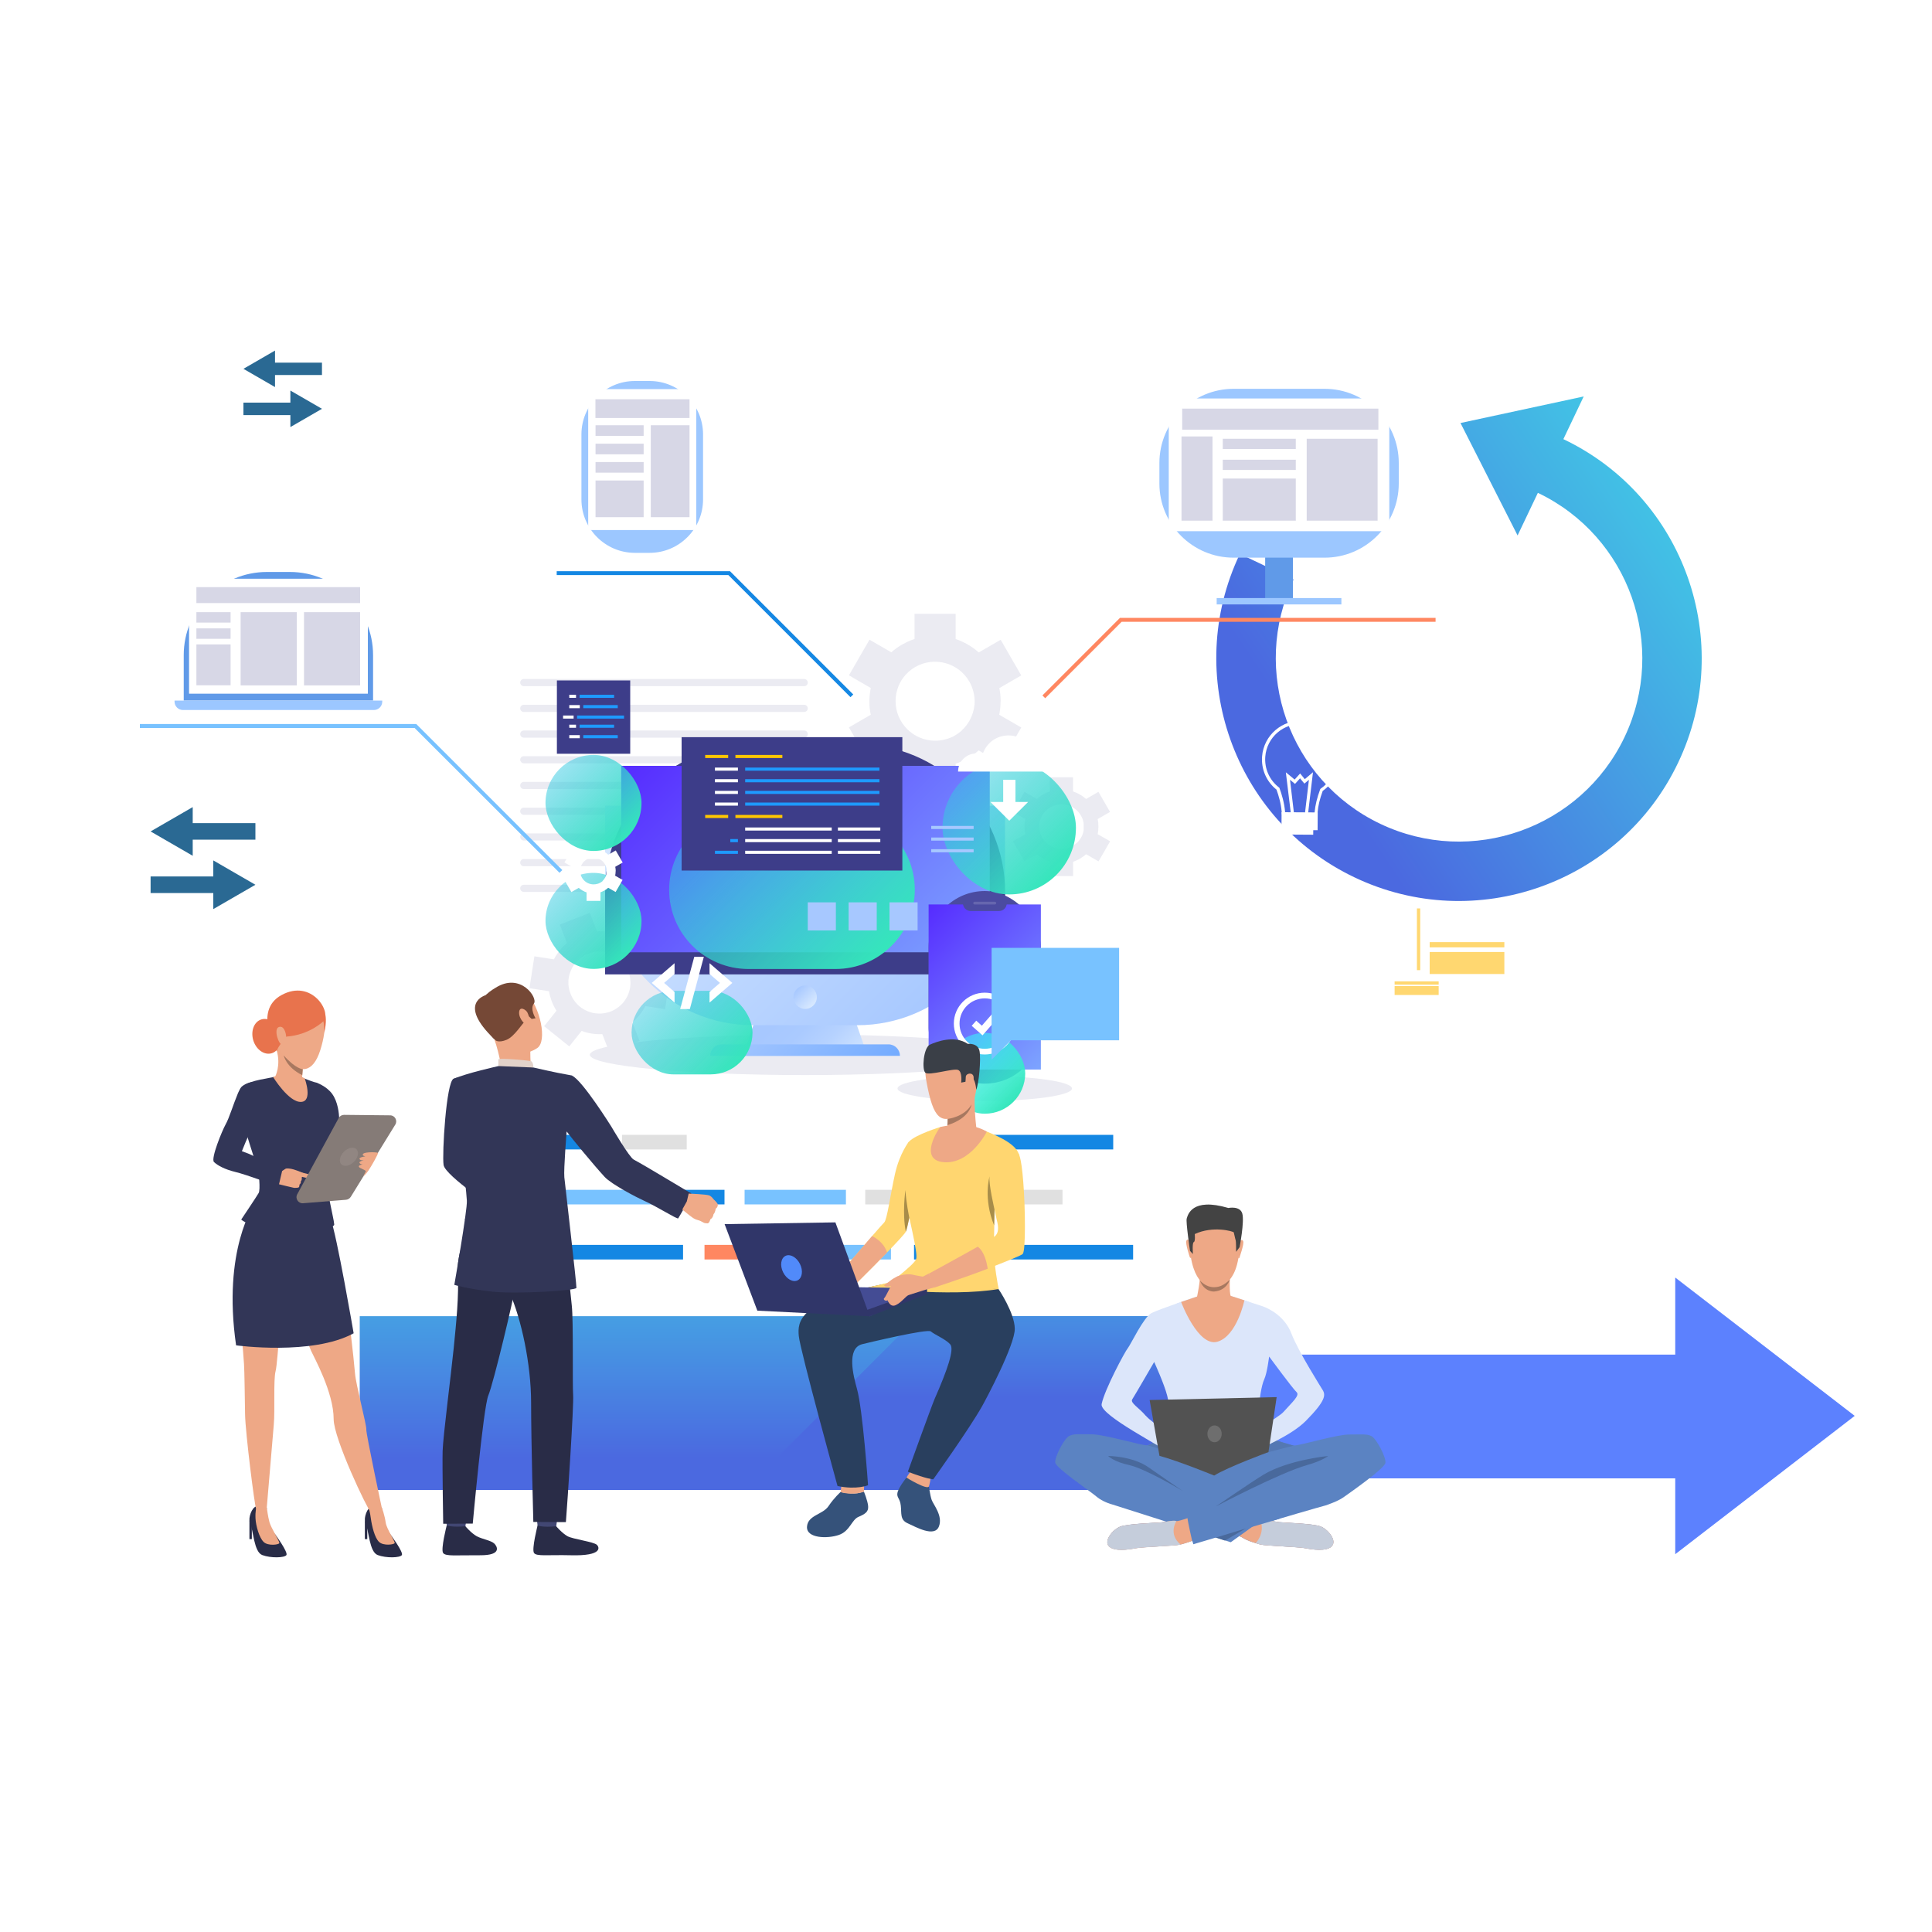 <?xml version="1.0" encoding="UTF-8"?>
<svg xmlns="http://www.w3.org/2000/svg" xmlns:xlink="http://www.w3.org/1999/xlink" viewBox="0 0 200 200">
  <defs>
    <style>
      .cls-1 {
        fill: #ead8cf;
      }

      .cls-2 {
        fill: #ffd770;
      }

      .cls-3 {
        fill: #9cc7ff;
      }

      .cls-4 {
        filter: url(#drop-shadow-7);
      }

      .cls-5 {
        fill: url(#Degradado_sin_nombre_152-2);
        filter: url(#drop-shadow-4);
      }

      .cls-6 {
        fill: #c5cddb;
      }

      .cls-7, .cls-8, .cls-9 {
        fill: #fff;
      }

      .cls-10 {
        fill: #eea886;
      }

      .cls-11 {
        fill: #78c2ff;
      }

      .cls-12 {
        fill: url(#Degradado_sin_nombre_152-5);
        filter: url(#drop-shadow-10);
      }

      .cls-13 {
        fill: #5c81fe;
      }

      .cls-14 {
        fill: #918682;
      }

      .cls-15 {
        fill: #efaa88;
      }

      .cls-16 {
        fill: #ff8761;
      }

      .cls-17 {
        fill: url(#linear-gradient-4);
      }

      .cls-17, .cls-18, .cls-19, .cls-20, .cls-21 {
        mix-blend-mode: multiply;
      }

      .cls-22 {
        fill: url(#Degradado_sin_nombre_157);
      }

      .cls-23 {
        fill: #ffd670;
      }

      .cls-24 {
        fill: url(#Degradado_sin_nombre_155);
      }

      .cls-25 {
        fill: url(#Degradado_sin_nombre_153);
        filter: url(#drop-shadow-1);
      }

      .cls-26 {
        fill: #ffc700;
      }

      .cls-27 {
        mask: url(#mask-2);
      }

      .cls-28 {
        fill: #323657;
      }

      .cls-29 {
        isolation: isolate;
      }

      .cls-30 {
        fill: #e55353;
      }

      .cls-31 {
        fill: #1e9aff;
      }

      .cls-32 {
        mask: url(#mask-3);
      }

      .cls-33 {
        fill: #e0e0e0;
      }

      .cls-34 {
        fill: #ebebf2;
      }

      .cls-18 {
        fill: url(#linear-gradient-6);
      }

      .cls-35 {
        fill: #da9b5b;
      }

      .cls-36 {
        fill: #4b4ba0;
      }

      .cls-37 {
        fill: #5478b3;
      }

      .cls-38 {
        fill: #3d3d89;
      }

      .cls-39 {
        fill: url(#Degradado_sin_nombre_152-3);
        filter: url(#drop-shadow-6);
      }

      .cls-40 {
        fill: url(#Degradado_sin_nombre_169);
      }

      .cls-41 {
        mask: url(#mask-5);
      }

      .cls-42 {
        fill: #303669;
      }

      .cls-43 {
        fill: #dce6fa;
      }

      .cls-44 {
        fill: #a88d4a;
      }

      .cls-8 {
        filter: url(#drop-shadow-5);
      }

      .cls-45 {
        fill: #444c94;
      }

      .cls-46 {
        fill: url(#Degradado_sin_nombre_154-2);
      }

      .cls-47 {
        fill: #1d3b54;
      }

      .cls-48 {
        fill: #e8734d;
      }

      .cls-49 {
        filter: url(#luminosity-noclip-4);
      }

      .cls-19 {
        fill: #a7c8ff;
      }

      .cls-50 {
        fill: #35527a;
      }

      .cls-51 {
        filter: url(#luminosity-noclip-6);
      }

      .cls-52 {
        filter: url(#drop-shadow-2);
      }

      .cls-53 {
        mask: url(#mask-4);
      }

      .cls-54 {
        fill: url(#Degradado_sin_nombre_152);
        filter: url(#drop-shadow-3);
      }

      .cls-55 {
        fill: url(#linear-gradient-5);
      }

      .cls-20 {
        fill: url(#Degradado_sin_nombre_156);
      }

      .cls-56 {
        fill: #1487e3;
      }

      .cls-57 {
        fill: #293f5e;
      }

      .cls-58 {
        fill: #754836;
      }

      .cls-59 {
        fill: #5b83c2;
      }

      .cls-21 {
        fill: url(#linear-gradient-2);
      }

      .cls-9 {
        opacity: .15;
      }

      .cls-60 {
        fill: #857b77;
      }

      .cls-61 {
        fill: #424773;
      }

      .cls-62 {
        fill: #609ae8;
      }

      .cls-63 {
        fill: url(#linear-gradient-7);
      }

      .cls-64 {
        fill: #a77860;
      }

      .cls-65 {
        filter: url(#drop-shadow-9);
      }

      .cls-66 {
        fill: #292c47;
      }

      .cls-67 {
        fill: #eea987;
      }

      .cls-68 {
        fill: #434343;
      }

      .cls-69 {
        fill: #d7d7e6;
      }

      .cls-70 {
        fill: url(#linear-gradient-9);
      }

      .cls-71 {
        fill: #3a3f47;
      }

      .cls-72 {
        filter: url(#luminosity-noclip-2);
      }

      .cls-73 {
        fill: #2a6993;
      }

      .cls-74 {
        mask: url(#mask-1);
      }

      .cls-75 {
        mask: url(#mask);
      }

      .cls-76 {
        fill: url(#linear-gradient-3);
      }

      .cls-77 {
        fill: #525252;
      }

      .cls-78 {
        fill: url(#Degradado_sin_nombre_152-4);
        filter: url(#drop-shadow-8);
      }

      .cls-79 {
        fill: url(#linear-gradient);
      }

      .cls-80 {
        fill: #e2d2ca;
      }

      .cls-81 {
        fill: #6e6e6e;
      }

      .cls-82 {
        fill: #518afa;
      }

      .cls-83 {
        fill: #49699c;
      }

      .cls-84 {
        fill: url(#linear-gradient-8);
      }

      .cls-85 {
        fill: url(#Degradado_sin_nombre_154);
      }
    </style>
    <linearGradient id="Degradado_sin_nombre_157" data-name="Degradado sin nombre 157" x1="79.07" y1="102.93" x2="87.62" y2="111.49" gradientUnits="userSpaceOnUse">
      <stop offset=".23" stop-color="#a7c8ff"/>
      <stop offset=".45" stop-color="#aacaff"/>
      <stop offset=".67" stop-color="#b6d2ff"/>
      <stop offset=".89" stop-color="#cae0ff"/>
      <stop offset="1" stop-color="#d8e9ff"/>
    </linearGradient>
    <linearGradient id="Degradado_sin_nombre_155" data-name="Degradado sin nombre 155" x1="69.55" y1="76.5" x2="97.14" y2="104.08" gradientUnits="userSpaceOnUse">
      <stop offset="0" stop-color="#d8e9ff"/>
      <stop offset="1" stop-color="#a7c8ff"/>
    </linearGradient>
    <linearGradient id="Degradado_sin_nombre_154" data-name="Degradado sin nombre 154" x1="69.02" y1="74.57" x2="97.74" y2="103.3" gradientUnits="userSpaceOnUse">
      <stop offset="0" stop-color="#562bff"/>
      <stop offset="1" stop-color="#7da5ff"/>
    </linearGradient>
    <linearGradient id="Degradado_sin_nombre_156" data-name="Degradado sin nombre 156" x1="82.49" y1="102.38" x2="84.2" y2="104.08" gradientUnits="userSpaceOnUse">
      <stop offset="0" stop-color="#a7c8ff"/>
      <stop offset="1" stop-color="#d8e9ff"/>
    </linearGradient>
    <linearGradient id="Degradado_sin_nombre_169" data-name="Degradado sin nombre 169" x1="78.31" y1="104.02" x2="88.38" y2="114.09" gradientUnits="userSpaceOnUse">
      <stop offset="0" stop-color="#a7c8ff"/>
      <stop offset="1" stop-color="#73abff"/>
    </linearGradient>
    <linearGradient id="Degradado_sin_nombre_154-2" data-name="Degradado sin nombre 154" x1="94.77" y1="95" x2="109.12" y2="109.35" xlink:href="#Degradado_sin_nombre_154"/>
    <linearGradient id="Degradado_sin_nombre_153" data-name="Degradado sin nombre 153" x1="98.98" y1="99.25" x2="104.9" y2="105.17" gradientUnits="userSpaceOnUse">
      <stop offset="0" stop-color="#35ffff" stop-opacity=".5"/>
      <stop offset="1" stop-color="#35e6bb"/>
    </linearGradient>
    <filter id="drop-shadow-1" filterUnits="userSpaceOnUse">
      <feOffset dx="0" dy="8.89"/>
      <feGaussianBlur result="blur" stdDeviation="5.33"/>
      <feFlood flood-color="#1172d5" flood-opacity=".4"/>
      <feComposite in2="blur" operator="in"/>
      <feComposite in="SourceGraphic"/>
    </filter>
    <filter id="drop-shadow-2" filterUnits="userSpaceOnUse">
      <feOffset dx="0" dy="3.75"/>
      <feGaussianBlur result="blur-2" stdDeviation="3.75"/>
      <feFlood flood-color="#1e85ff" flood-opacity=".4"/>
      <feComposite in2="blur-2" operator="in"/>
      <feComposite in="SourceGraphic"/>
    </filter>
    <linearGradient id="Degradado_sin_nombre_152" data-name="Degradado sin nombre 152" x1="73.93" y1="75.16" x2="90.04" y2="91.27" gradientUnits="userSpaceOnUse">
      <stop offset="0" stop-color="#35c9e2" stop-opacity=".5"/>
      <stop offset="1" stop-color="#35e6bb"/>
    </linearGradient>
    <filter id="drop-shadow-3" filterUnits="userSpaceOnUse">
      <feOffset dx="0" dy="8.89"/>
      <feGaussianBlur result="blur-3" stdDeviation="5.33"/>
      <feFlood flood-color="#1e85ff" flood-opacity=".4"/>
      <feComposite in2="blur-3" operator="in"/>
      <feComposite in="SourceGraphic"/>
    </filter>
    <linearGradient id="Degradado_sin_nombre_152-2" data-name="Degradado sin nombre 152" x1="57.93" y1="82.93" x2="64.96" y2="89.96" xlink:href="#Degradado_sin_nombre_152"/>
    <filter id="drop-shadow-4" filterUnits="userSpaceOnUse">
      <feOffset dx="0" dy="8.89"/>
      <feGaussianBlur result="blur-4" stdDeviation="5.33"/>
      <feFlood flood-color="#1e85ff" flood-opacity=".4"/>
      <feComposite in2="blur-4" operator="in"/>
      <feComposite in="SourceGraphic"/>
    </filter>
    <filter id="drop-shadow-5" filterUnits="userSpaceOnUse">
      <feOffset dx="0" dy="3.75"/>
      <feGaussianBlur result="blur-5" stdDeviation="3.75"/>
      <feFlood flood-color="#1e85ff" flood-opacity=".4"/>
      <feComposite in2="blur-5" operator="in"/>
      <feComposite in="SourceGraphic"/>
    </filter>
    <linearGradient id="Degradado_sin_nombre_152-3" data-name="Degradado sin nombre 152" x1="67.61" y1="93.98" x2="75.66" y2="102.03" xlink:href="#Degradado_sin_nombre_152"/>
    <filter id="drop-shadow-6" filterUnits="userSpaceOnUse">
      <feOffset dx="0" dy="8.89"/>
      <feGaussianBlur result="blur-6" stdDeviation="5.33"/>
      <feFlood flood-color="#1e85ff" flood-opacity=".4"/>
      <feComposite in2="blur-6" operator="in"/>
      <feComposite in="SourceGraphic"/>
    </filter>
    <filter id="drop-shadow-7" filterUnits="userSpaceOnUse">
      <feOffset dx="0" dy="3.75"/>
      <feGaussianBlur result="blur-7" stdDeviation="3.75"/>
      <feFlood flood-color="#1e85ff" flood-opacity=".4"/>
      <feComposite in2="blur-7" operator="in"/>
      <feComposite in="SourceGraphic"/>
    </filter>
    <linearGradient id="Degradado_sin_nombre_152-4" data-name="Degradado sin nombre 152" x1="99.6" y1="71.91" x2="109.36" y2="81.68" xlink:href="#Degradado_sin_nombre_152"/>
    <filter id="drop-shadow-8" filterUnits="userSpaceOnUse">
      <feOffset dx="0" dy="8.89"/>
      <feGaussianBlur result="blur-8" stdDeviation="5.33"/>
      <feFlood flood-color="#1e85ff" flood-opacity=".4"/>
      <feComposite in2="blur-8" operator="in"/>
      <feComposite in="SourceGraphic"/>
    </filter>
    <filter id="drop-shadow-9" filterUnits="userSpaceOnUse">
      <feOffset dx="0" dy="3.75"/>
      <feGaussianBlur result="blur-9" stdDeviation="3.75"/>
      <feFlood flood-color="#1e85ff" flood-opacity=".4"/>
      <feComposite in2="blur-9" operator="in"/>
      <feComposite in="SourceGraphic"/>
    </filter>
    <linearGradient id="Degradado_sin_nombre_152-5" data-name="Degradado sin nombre 152" x1="57.93" y1="70.72" x2="64.96" y2="77.75" xlink:href="#Degradado_sin_nombre_152"/>
    <filter id="drop-shadow-10" filterUnits="userSpaceOnUse">
      <feOffset dx="0" dy="8.89"/>
      <feGaussianBlur result="blur-10" stdDeviation="5.33"/>
      <feFlood flood-color="#1e85ff" flood-opacity=".4"/>
      <feComposite in2="blur-10" operator="in"/>
      <feComposite in="SourceGraphic"/>
    </filter>
    <linearGradient id="linear-gradient" x1="181" y1="50.3" x2="137.01" y2="79.63" gradientUnits="userSpaceOnUse">
      <stop offset="0" stop-color="#40d5e6"/>
      <stop offset="1" stop-color="#4b69e0"/>
    </linearGradient>
    <filter id="luminosity-noclip-2" data-name="luminosity-noclip" x="22.1" y="32.4" width="120.64" height="120.64" color-interpolation-filters="sRGB" filterUnits="userSpaceOnUse">
      <feFlood flood-color="#fff" result="bg"/>
      <feBlend in="SourceGraphic" in2="bg"/>
    </filter>
    <filter id="luminosity-noclip-3" x="8292" y="-8512" width="-32766" height="32766" color-interpolation-filters="sRGB" filterUnits="userSpaceOnUse">
      <feFlood flood-color="#fff" result="bg"/>
      <feBlend in="SourceGraphic" in2="bg"/>
    </filter>
    <mask id="mask-1" x="8292" y="-8512" width="-32766" height="32766" maskUnits="userSpaceOnUse"/>
    <linearGradient id="linear-gradient-2" x1="22.1" y1="92.72" x2="142.74" y2="92.72" gradientUnits="userSpaceOnUse">
      <stop offset="0" stop-color="#000"/>
      <stop offset="1" stop-color="#fff"/>
    </linearGradient>
    <mask id="mask" x="22.1" y="32.4" width="120.64" height="120.64" maskUnits="userSpaceOnUse">
      <g class="cls-72">
        <g class="cls-74">
          <path class="cls-21" d="M82.42,153.04c-8.14,0-16.04-1.6-23.48-4.74-7.18-3.04-13.63-7.39-19.17-12.92s-9.89-11.99-12.92-19.17c-3.15-7.44-4.74-15.34-4.74-23.48s1.6-16.04,4.74-23.48c3.04-7.18,7.39-13.63,12.92-19.17,5.54-5.54,11.99-9.89,19.17-12.92,7.44-3.15,15.34-4.74,23.48-4.74s16.04,1.6,23.48,4.74c7.18,3.04,13.63,7.39,19.17,12.92,5.54,5.54,9.89,11.99,12.92,19.17,3.15,7.44,4.74,15.34,4.74,23.48s-1.6,16.04-4.74,23.48c-3.04,7.18-7.39,13.63-12.92,19.17-5.54,5.54-11.99,9.89-19.17,12.92-7.44,3.15-15.34,4.74-23.48,4.74Zm0-107.82c-26.19,0-47.5,21.31-47.5,47.5s21.31,47.5,47.5,47.5,47.5-21.31,47.5-47.5-21.31-47.5-47.5-47.5Z"/>
        </g>
      </g>
    </mask>
    <linearGradient id="linear-gradient-3" x1="22.1" y1="92.72" x2="142.74" y2="92.72" gradientUnits="userSpaceOnUse">
      <stop offset="0" stop-color="#40d5e6"/>
      <stop offset="1" stop-color="#57f"/>
    </linearGradient>
    <filter id="luminosity-noclip-4" x="37.24" y="118.54" width="90.94" height="17.99" color-interpolation-filters="sRGB" filterUnits="userSpaceOnUse">
      <feFlood flood-color="#fff" result="bg"/>
      <feBlend in="SourceGraphic" in2="bg"/>
    </filter>
    <filter id="luminosity-noclip-5" x="8292" y="-8512" width="-32766" height="32766" color-interpolation-filters="sRGB" filterUnits="userSpaceOnUse">
      <feFlood flood-color="#fff" result="bg"/>
      <feBlend in="SourceGraphic" in2="bg"/>
    </filter>
    <mask id="mask-3" x="8292" y="-8512" width="-32766" height="32766" maskUnits="userSpaceOnUse"/>
    <linearGradient id="linear-gradient-4" x1="82.71" y1="121.48" x2="82.71" y2="147" xlink:href="#linear-gradient-2"/>
    <mask id="mask-2" x="37.24" y="118.54" width="90.94" height="17.99" maskUnits="userSpaceOnUse">
      <g class="cls-49">
        <g class="cls-32">
          <rect class="cls-17" x="37.24" y="118.54" width="90.94" height="17.99"/>
        </g>
      </g>
    </mask>
    <linearGradient id="linear-gradient-5" x1="82.71" y1="121.48" x2="82.71" y2="147" xlink:href="#linear-gradient-3"/>
    <filter id="luminosity-noclip-6" x="8.32" y="140.23" width="74.1" height="12.82" color-interpolation-filters="sRGB" filterUnits="userSpaceOnUse">
      <feFlood flood-color="#fff" result="bg"/>
      <feBlend in="SourceGraphic" in2="bg"/>
    </filter>
    <filter id="luminosity-noclip-7" x="8292" y="-8512" width="-32766" height="32766" color-interpolation-filters="sRGB" filterUnits="userSpaceOnUse">
      <feFlood flood-color="#fff" result="bg"/>
      <feBlend in="SourceGraphic" in2="bg"/>
    </filter>
    <mask id="mask-5" x="8292" y="-8512" width="-32766" height="32766" maskUnits="userSpaceOnUse"/>
    <linearGradient id="linear-gradient-6" x1="8.32" y1="146.64" x2="82.42" y2="146.64" xlink:href="#linear-gradient-2"/>
    <mask id="mask-4" x="8.32" y="140.23" width="74.1" height="12.82" maskUnits="userSpaceOnUse">
      <g class="cls-51">
        <g class="cls-41">
          <rect class="cls-18" x="8.32" y="140.23" width="74.1" height="12.82"/>
        </g>
      </g>
    </mask>
    <linearGradient id="linear-gradient-7" x1="8.32" y1="146.64" x2="82.42" y2="146.64" xlink:href="#linear-gradient-3"/>
    <linearGradient id="linear-gradient-8" x1="82.71" y1="121.26" x2="82.71" y2="150.97" xlink:href="#linear-gradient"/>
    <linearGradient id="linear-gradient-9" x1="102.74" y1="120.16" x2="102.74" y2="144.66" xlink:href="#linear-gradient"/>
  </defs>
  <g class="cls-29">
    <g id="Layer_1" data-name="Layer 1">
      <g id="software">
        <g>
          <g>
            <path class="cls-34" d="M103.59,72.59c0-.47-.05-.92-.14-1.36l2.27-1.31-2.13-3.69-2.27,1.31c-.69-.61-1.5-1.09-2.39-1.39v-2.61h-4.26v2.61c-.4,.13-.78,.3-1.14,.5-.04,.02-.09,.05-.13,.07-.04,.02-.09,.05-.13,.07-.35,.21-.69,.46-1,.74l-2.26-1.31-2.13,3.69,2.26,1.31c-.08,.41-.13,.82-.14,1.24,0,.05,0,.1,0,.15,0,.05,0,.1,0,.14,0,.41,.05,.83,.14,1.24l-2.26,1.31,2.13,3.69,2.26-1.31c.7,.63,1.52,1.09,2.4,1.38v2.62h4.26v-2.62c.42-.14,.84-.33,1.25-.56,.41-.24,.79-.51,1.13-.82l2.28,1.32,2.13-3.69-2.28-1.32c.09-.45,.14-.91,.14-1.39Zm-3.99,3s-.04,.03-.06,.05c-.07,.07-.15,.13-.23,.19-.04,.03-.07,.06-.11,.08-.06,.05-.13,.09-.19,.13-.05,.03-.11,.07-.16,.1-.05,.03-.11,.06-.16,.09-.07,.04-.14,.07-.21,.1-.04,.02-.08,.04-.13,.05-.09,.04-.18,.07-.28,.1-.02,0-.05,.02-.07,.02-.38,.11-.78,.18-1.19,.18-2.26,0-4.1-1.84-4.1-4.1,0-.55,.11-1.08,.31-1.57,0-.02,.02-.05,.03-.07,.04-.08,.08-.17,.12-.25,.03-.05,.05-.1,.08-.15,.03-.05,.06-.1,.09-.15,.05-.08,.1-.15,.16-.23,.01-.02,.03-.04,.04-.06,.32-.41,.72-.77,1.2-1.05,1.96-1.13,4.47-.46,5.6,1.5,.21,.36,.35,.74,.44,1.12,0,.02,.01,.05,.02,.07,.02,.1,.04,.19,.05,.29,0,.05,.01,.09,.02,.14,0,.08,.01,.16,.02,.24,0,.06,0,.12,0,.19,0,.06,0,.13,0,.19,0,.08,0,.16-.02,.23,0,.05-.01,.09-.02,.14-.01,.1-.03,.19-.05,.29,0,.02-.01,.05-.02,.07-.09,.38-.23,.76-.44,1.12-.21,.36-.46,.67-.75,.94Z"/>
            <path class="cls-34" d="M113.71,85.56c0-.26-.03-.52-.08-.77l1.28-.74-1.2-2.08-1.28,.74c-.39-.35-.84-.61-1.35-.78v-1.47h-2.4v1.47c-.22,.07-.44,.17-.64,.28-.02,.01-.05,.03-.07,.04-.02,.01-.05,.03-.07,.04-.2,.12-.39,.26-.56,.42l-1.28-.74-1.2,2.08,1.28,.74c-.05,.23-.07,.46-.08,.7,0,.03,0,.06,0,.08,0,.03,0,.05,0,.08,0,.23,.03,.47,.08,.7l-1.28,.74,1.2,2.08,1.28-.74c.4,.35,.86,.62,1.35,.78v1.48h2.4v-1.48c.24-.08,.47-.19,.7-.32,.23-.13,.45-.29,.64-.46l1.29,.74,1.2-2.08-1.29-.74c.05-.25,.08-.52,.08-.78Zm-2.25,1.69s-.02,.02-.03,.03c-.04,.04-.08,.07-.13,.11-.02,.02-.04,.03-.06,.05-.04,.03-.07,.05-.11,.07-.03,.02-.06,.04-.09,.05-.03,.02-.06,.03-.09,.05-.04,.02-.08,.04-.12,.06-.02,.01-.05,.02-.07,.03-.05,.02-.1,.04-.16,.06-.01,0-.03,0-.04,.01-.21,.06-.44,.1-.67,.1-1.28,0-2.31-1.04-2.31-2.31,0-.31,.06-.61,.18-.88,0-.01,.01-.03,.02-.04,.02-.05,.04-.09,.07-.14,.02-.03,.03-.06,.05-.09,.02-.03,.03-.06,.05-.08,.03-.04,.06-.09,.09-.13,0-.01,.02-.02,.02-.03,.18-.23,.41-.44,.68-.59,1.11-.64,2.52-.26,3.16,.85,.12,.2,.2,.41,.25,.63,0,.01,0,.03,0,.04,.01,.05,.02,.11,.03,.16,0,.03,0,.05,0,.08,0,.04,0,.09,0,.13,0,.03,0,.07,0,.11,0,.04,0,.07,0,.11,0,.04,0,.09,0,.13,0,.03,0,.05,0,.08,0,.05-.02,.11-.03,.16,0,.01,0,.03,0,.04-.05,.22-.13,.43-.25,.63-.12,.2-.26,.38-.42,.53Z"/>
            <path class="cls-34" d="M67.02,99.8c-.13-.34-.29-.66-.48-.96l1.29-1.6-2.6-2.09-1.29,1.6c-.68-.26-1.4-.37-2.14-.34l-.74-1.91-3.11,1.21,.74,1.91c-.25,.21-.49,.44-.69,.69-.02,.03-.05,.06-.07,.09-.02,.03-.05,.06-.07,.09-.2,.26-.37,.53-.52,.82l-2.02-.31-.51,3.3,2.02,.31c.05,.32,.14,.64,.25,.94,.01,.04,.03,.07,.04,.11,.01,.04,.03,.07,.04,.11,.12,.3,.27,.59,.45,.86l-1.28,1.6,2.6,2.09,1.28-1.6c.69,.26,1.42,.37,2.14,.33l.74,1.91,3.11-1.21-.74-1.92c.27-.22,.52-.48,.75-.76,.23-.29,.43-.6,.6-.92l2.04,.32,.51-3.3-2.04-.32c-.06-.35-.15-.71-.29-1.06Zm-2.07,3.32s-.02,.04-.03,.05c-.03,.07-.07,.14-.11,.2-.02,.03-.04,.06-.06,.09-.03,.05-.07,.1-.1,.15-.03,.04-.06,.08-.09,.12-.03,.04-.06,.08-.09,.11-.04,.05-.08,.09-.13,.13-.03,.03-.05,.05-.08,.08-.06,.05-.11,.1-.17,.15-.02,.01-.03,.02-.05,.04-.24,.19-.52,.35-.82,.47-1.66,.64-3.52-.18-4.16-1.84-.16-.41-.23-.82-.22-1.23,0-.02,0-.04,0-.06,0-.07,0-.14,.02-.22,0-.05,.01-.09,.02-.14,0-.05,.02-.09,.02-.14,.01-.07,.03-.14,.05-.21,0-.02,.01-.04,.02-.06,.12-.39,.31-.77,.58-1.11,1.11-1.38,3.14-1.6,4.52-.49,.25,.2,.47,.44,.64,.69,.01,.02,.02,.03,.03,.05,.04,.07,.08,.13,.12,.2,.02,.03,.03,.06,.05,.1,.03,.05,.05,.11,.08,.17,.02,.04,.04,.09,.06,.14,.02,.05,.03,.09,.05,.14,.02,.06,.04,.12,.05,.18,0,.03,.02,.07,.03,.11,.02,.07,.03,.15,.05,.23,0,.02,0,.04,0,.06,.04,.31,.04,.62,0,.94-.05,.32-.15,.62-.28,.9Z"/>
            <g>
              <path class="cls-34" d="M83.25,71.03h-29.03c-.21,0-.37-.17-.37-.37h0c0-.21,.17-.37,.37-.37h29.03c.21,0,.37,.17,.37,.37h0c0,.21-.17,.37-.37,.37Z"/>
              <path class="cls-34" d="M83.25,73.7h-29.03c-.21,0-.37-.17-.37-.37h0c0-.21,.17-.37,.37-.37h29.03c.21,0,.37,.17,.37,.37h0c0,.21-.17,.37-.37,.37Z"/>
              <path class="cls-34" d="M83.25,76.36h-29.03c-.21,0-.37-.17-.37-.37h0c0-.21,.17-.37,.37-.37h29.03c.21,0,.37,.17,.37,.37h0c0,.21-.17,.37-.37,.37Z"/>
              <rect class="cls-34" x="53.85" y="78.28" width="29.77" height=".74" rx=".37" ry=".37"/>
              <path class="cls-34" d="M83.25,81.68h-29.03c-.21,0-.37-.17-.37-.37h0c0-.21,.17-.37,.37-.37h29.03c.21,0,.37,.17,.37,.37h0c0,.21-.17,.37-.37,.37Z"/>
              <path class="cls-34" d="M83.25,84.35h-29.03c-.21,0-.37-.17-.37-.37h0c0-.21,.17-.37,.37-.37h29.03c.21,0,.37,.17,.37,.37h0c0,.21-.17,.37-.37,.37Z"/>
              <path class="cls-34" d="M83.25,87.01h-29.03c-.21,0-.37-.17-.37-.37h0c0-.21,.17-.37,.37-.37h29.03c.21,0,.37,.17,.37,.37h0c0,.21-.17,.37-.37,.37Z"/>
              <path class="cls-34" d="M83.25,89.67h-29.03c-.21,0-.37-.17-.37-.37h0c0-.21,.17-.37,.37-.37h29.03c.21,0,.37,.17,.37,.37h0c0,.21-.17,.37-.37,.37Z"/>
              <path class="cls-34" d="M83.25,92.33h-29.03c-.21,0-.37-.17-.37-.37h0c0-.21,.17-.37,.37-.37h29.03c.21,0,.37,.17,.37,.37h0c0,.21-.17,.37-.37,.37Z"/>
            </g>
          </g>
          <g>
            <ellipse class="cls-34" cx="83.35" cy="109.19" rx="22.29" ry="2.1"/>
            <g>
              <polygon class="cls-22" points="89.81 109.3 76.89 109.3 79.11 102.9 87.58 102.9 89.81 109.3"/>
              <g>
                <path class="cls-24" d="M62.64,83.41h41.4v7.42c0,8.45-6.86,15.3-15.3,15.3h-10.8c-8.45,0-15.3-6.86-15.3-15.3v-7.42h0Z"/>
                <path class="cls-38" d="M77.95,77.04h10.8c8.45,0,15.3,6.86,15.3,15.3v8.53H62.64v-8.53c0-8.45,6.86-15.3,15.3-15.3Z"/>
                <rect class="cls-85" x="64.31" y="79.28" width="38.15" height="19.3"/>
              </g>
              <circle class="cls-20" cx="83.35" cy="103.23" r="1.21"/>
              <path class="cls-40" d="M93.17,109.3h-19.65c0-.66,.53-1.19,1.19-1.19h17.26c.66,0,1.19,.53,1.19,1.19h0Z"/>
            </g>
          </g>
          <g>
            <ellipse class="cls-34" cx="101.94" cy="112.68" rx="9.03" ry="1.29"/>
            <g>
              <g>
                <rect class="cls-36" x="96.13" y="92.24" width="11.62" height="19.94" rx="5.81" ry="5.81"/>
                <rect class="cls-46" x="96.13" y="93.63" width="11.62" height="17.09"/>
                <rect class="cls-25" x="97.76" y="98.03" width="8.37" height="8.37" rx="4.18" ry="4.18"/>
                <g class="cls-52">
                  <path class="cls-7" d="M101.94,105.41c-1.77,0-3.2-1.44-3.2-3.2s1.44-3.2,3.2-3.2,3.2,1.44,3.2,3.2-1.44,3.2-3.2,3.2Zm0-5.81c-1.44,0-2.61,1.17-2.61,2.61s1.17,2.61,2.61,2.61,2.61-1.17,2.61-2.61-1.17-2.61-2.61-2.61Z"/>
                  <polygon class="cls-7" points="101.71 103.43 100.59 102.44 101.06 101.91 101.64 102.43 102.76 101.15 103.29 101.62 101.71 103.43"/>
                </g>
              </g>
              <path class="cls-36" d="M103.4,94.31h-2.91c-.45,0-.81-.36-.81-.81h4.54c0,.45-.36,.81-.81,.81Z"/>
              <path class="cls-9" d="M102.99,93.63h-2.1c-.07,0-.14-.06-.14-.14h0c0-.07,.06-.14,.14-.14h2.1c.07,0,.14,.06,.14,.14h0c0,.07-.06,.14-.14,.14Z"/>
            </g>
          </g>
          <g>
            <g>
              <path class="cls-54" d="M77.47,75.02h9.03c4.52,0,8.2,3.67,8.2,8.2h0c0,4.52-3.67,8.2-8.2,8.2h-9.03c-4.52,0-8.2-3.67-8.2-8.2h0c0-4.52,3.67-8.2,8.2-8.2Z"/>
              <rect class="cls-38" x="70.56" y="76.31" width="22.85" height="13.81"/>
              <g>
                <rect class="cls-26" x="73" y="78.15" width="2.38" height=".32"/>
                <rect class="cls-26" x="76.13" y="78.15" width="4.86" height=".32"/>
                <rect class="cls-7" x="74.01" y="79.46" width="2.38" height=".32"/>
                <rect class="cls-31" x="77.14" y="79.46" width="13.9" height=".32"/>
                <rect class="cls-7" x="74.01" y="80.66" width="2.38" height=".32"/>
                <rect class="cls-31" x="77.14" y="80.66" width="13.9" height=".32"/>
                <rect class="cls-7" x="74.01" y="81.87" width="2.38" height=".32"/>
                <rect class="cls-31" x="77.14" y="81.87" width="13.9" height=".32"/>
                <rect class="cls-7" x="74.01" y="83.08" width="2.38" height=".32"/>
                <rect class="cls-26" x="73" y="84.36" width="2.38" height=".32"/>
                <rect class="cls-26" x="76.13" y="84.36" width="4.86" height=".32"/>
                <rect class="cls-7" x="77.14" y="85.66" width="8.96" height=".32"/>
                <rect class="cls-7" x="77.14" y="86.86" width="8.96" height=".32"/>
                <rect class="cls-31" x="75.6" y="86.86" width=".79" height=".32"/>
                <rect class="cls-31" x="74.01" y="88.07" width="2.38" height=".32"/>
                <rect class="cls-7" x="77.14" y="88.07" width="8.96" height=".32"/>
                <rect class="cls-7" x="86.74" y="85.66" width="4.39" height=".32"/>
                <rect class="cls-7" x="86.74" y="86.86" width="4.39" height=".32"/>
                <rect class="cls-7" x="86.74" y="88.07" width="4.39" height=".32"/>
                <rect class="cls-31" x="77.14" y="83.08" width="13.9" height=".32"/>
              </g>
            </g>
            <g>
              <rect class="cls-5" x="56.47" y="81.47" width="9.94" height="9.94" rx="4.97" ry="4.97"/>
              <path class="cls-8" d="M63.74,86.44c0-.16-.02-.31-.05-.46l.77-.44-.72-1.25-.77,.44c-.23-.21-.51-.37-.81-.47v-.88h-1.44v.88c-.13,.04-.26,.1-.39,.17-.01,0-.03,.02-.04,.02-.01,0-.03,.02-.04,.02-.12,.07-.23,.16-.34,.25l-.76-.44-.72,1.25,.76,.44c-.03,.14-.04,.28-.05,.42,0,.02,0,.03,0,.05,0,.02,0,.03,0,.05,0,.14,.02,.28,.05,.42l-.76,.44,.72,1.25,.76-.44c.24,.21,.51,.37,.81,.47v.88h1.44v-.89c.14-.05,.28-.11,.42-.19,.14-.08,.27-.17,.38-.28l.77,.44,.72-1.25-.77-.44c.03-.15,.05-.31,.05-.47Zm-1.35,1.01s-.01,.01-.02,.02c-.02,.02-.05,.04-.08,.06-.01,0-.02,.02-.04,.03-.02,.02-.04,.03-.07,.04-.02,.01-.04,.02-.05,.03-.02,.01-.04,.02-.06,.03-.02,.01-.05,.02-.07,.03-.01,0-.03,.01-.04,.02-.03,.01-.06,.02-.09,.03,0,0-.02,0-.02,0-.13,.04-.26,.06-.4,.06-.77,0-1.39-.62-1.39-1.39,0-.19,.04-.37,.11-.53,0,0,0-.02,0-.02,.01-.03,.03-.06,.04-.08,0-.02,.02-.03,.03-.05,0-.02,.02-.03,.03-.05,.02-.03,.03-.05,.05-.08,0,0,0-.01,.01-.02,.11-.14,.24-.26,.41-.36,.66-.38,1.51-.16,1.89,.51,.07,.12,.12,.25,.15,.38,0,0,0,.02,0,.02,0,.03,.01,.07,.02,.1,0,.02,0,.03,0,.05,0,.03,0,.05,0,.08,0,.02,0,.04,0,.06,0,.02,0,.04,0,.06,0,.03,0,.05,0,.08,0,.02,0,.03,0,.05,0,.03-.01,.07-.02,.1,0,0,0,.02,0,.03-.03,.13-.08,.26-.15,.38-.07,.12-.16,.23-.25,.32Z"/>
            </g>
            <g>
              <rect class="cls-39" x="65.38" y="93.68" width="12.52" height="8.65" rx="4.33" ry="4.33"/>
              <g class="cls-4">
                <polygon class="cls-7" points="69.83 95.96 67.47 98 69.83 100.04 69.83 98.94 68.75 98 69.83 97.07 69.83 95.96"/>
                <polygon class="cls-7" points="73.45 100.04 75.81 98 73.45 95.96 73.45 97.07 74.53 98 73.45 98.94 73.45 100.04"/>
                <polygon class="cls-7" points="71.41 100.71 70.41 100.71 71.87 95.3 72.86 95.3 71.41 100.71"/>
              </g>
            </g>
            <g>
              <rect class="cls-78" x="97.57" y="69.89" width="13.81" height="13.81" rx="6.91" ry="6.91"/>
              <g class="cls-65">
                <path class="cls-7" d="M107.9,74.25c-.28,0-.55,.06-.8,.18-.33-1.18-1.41-2.05-2.7-2.05s-2.34,.84-2.69,1.99c-.21-.08-.43-.12-.66-.12-1.03,0-1.87,.84-1.87,1.87h10.59c0-1.03-.84-1.87-1.87-1.87Z"/>
                <polygon class="cls-7" points="102.53 79.27 104.48 81.21 106.43 79.27 105.12 79.27 105.12 76.97 103.85 76.97 103.85 79.27 102.53 79.27"/>
              </g>
            </g>
            <g>
              <rect class="cls-12" x="56.47" y="69.26" width="9.94" height="9.94" rx="4.97" ry="4.97"/>
              <rect class="cls-38" x="57.65" y="70.44" width="7.59" height="7.59"/>
              <g>
                <rect class="cls-7" x="58.93" y="71.92" width=".7" height=".32"/>
                <rect class="cls-31" x="60" y="71.92" width="3.57" height=".32"/>
                <rect class="cls-7" x="58.93" y="72.99" width="1.09" height=".32"/>
                <rect class="cls-31" x="60.38" y="72.99" width="3.57" height=".32"/>
                <rect class="cls-7" x="58.93" y="75.02" width=".7" height=".32"/>
                <rect class="cls-31" x="60" y="75.02" width="3.57" height=".32"/>
                <rect class="cls-7" x="58.93" y="76.1" width="1.09" height=".32"/>
                <rect class="cls-31" x="60.38" y="76.1" width="3.57" height=".32"/>
                <rect class="cls-7" x="58.29" y="74.07" width="1.09" height=".32"/>
                <rect class="cls-31" x="59.74" y="74.07" width="4.86" height=".32"/>
              </g>
            </g>
          </g>
          <g>
            <rect class="cls-19" x="83.62" y="93.41" width="2.91" height="2.91"/>
            <rect class="cls-19" x="87.85" y="93.41" width="2.91" height="2.91"/>
            <rect class="cls-19" x="92.08" y="93.41" width="2.91" height="2.91"/>
            <g>
              <rect class="cls-19" x="96.4" y="85.5" width="4.39" height=".32"/>
              <rect class="cls-19" x="96.4" y="86.7" width="4.39" height=".32"/>
              <rect class="cls-19" x="96.4" y="87.91" width="4.39" height=".32"/>
            </g>
          </g>
        </g>
        <g>
          <polygon class="cls-13" points="192 146.57 173.42 132.25 173.42 140.23 171.15 140.23 153.17 140.23 47.28 140.23 47.28 153.04 164.5 153.04 171.15 153.04 173.42 153.04 173.42 160.89 192 146.57"/>
          <path class="cls-79" d="M163.95,41.04l-12.76,2.75,5.91,11.64,2.1-4.41c9.44,4.5,13.47,15.84,8.97,25.29-4.5,9.44-15.84,13.47-25.29,8.97-9.44-4.5-13.47-15.84-8.97-25.29l-5.56-2.65c-5.96,12.51-.63,27.54,11.88,33.49,12.51,5.96,27.54,.63,33.49-11.88,5.96-12.51,.63-27.54-11.88-33.49l2.1-4.41Z"/>
          <g class="cls-75">
            <path class="cls-76" d="M82.42,153.04c-8.14,0-16.04-1.6-23.48-4.74-7.18-3.04-13.63-7.39-19.17-12.92s-9.89-11.99-12.92-19.17c-3.15-7.44-4.74-15.34-4.74-23.48s1.6-16.04,4.74-23.48c3.04-7.18,7.39-13.63,12.92-19.17,5.54-5.54,11.99-9.89,19.17-12.92,7.44-3.15,15.34-4.74,23.48-4.74s16.04,1.6,23.48,4.74c7.18,3.04,13.63,7.39,19.17,12.92,5.54,5.54,9.89,11.99,12.92,19.17,3.15,7.44,4.74,15.34,4.74,23.48s-1.6,16.04-4.74,23.48c-3.04,7.18-7.39,13.63-12.92,19.17-5.54,5.54-11.99,9.89-19.17,12.92-7.44,3.15-15.34,4.74-23.48,4.74Zm0-107.82c-26.19,0-47.5,21.31-47.5,47.5s21.31,47.5,47.5,47.5,47.5-21.31,47.5-47.5-21.31-47.5-47.5-47.5Z"/>
          </g>
          <g class="cls-27">
            <rect class="cls-55" x="37.24" y="118.54" width="90.94" height="17.99"/>
          </g>
          <g class="cls-53">
            <rect class="cls-63" x="8.32" y="140.23" width="74.1" height="12.82"/>
          </g>
          <rect class="cls-56" x="94.62" y="128.87" width="7.08" height="1.51"/>
          <rect class="cls-56" x="49.08" y="111.78" width="7.08" height="1.51"/>
          <rect class="cls-33" x="64.39" y="117.48" width="6.7" height="1.51"/>
          <rect class="cls-56" x="49.08" y="117.48" width="13.28" height="1.51"/>
          <rect class="cls-33" x="49.08" y="123.17" width="7.33" height="1.51"/>
          <rect class="cls-16" x="49.26" y="128.87" width="5.87" height="1.51"/>
          <rect class="cls-11" x="58.44" y="123.17" width="10.49" height="1.51"/>
          <rect class="cls-11" x="77.08" y="123.17" width="10.49" height="1.51"/>
          <rect class="cls-11" x="81.74" y="128.87" width="10.49" height="1.51"/>
          <rect class="cls-56" x="57.35" y="128.87" width="13.36" height="1.51"/>
          <rect class="cls-56" x="103.94" y="128.87" width="13.36" height="1.51"/>
          <rect class="cls-56" x="101.88" y="117.48" width="13.36" height="1.51"/>
          <rect class="cls-33" x="89.57" y="123.17" width="20.42" height="1.51"/>
          <rect class="cls-16" x="72.93" y="128.87" width="6.68" height="1.51"/>
          <rect class="cls-56" x="70.85" y="123.17" width="4.15" height="1.51"/>
          <path class="cls-28" d="M47.04,134.77s0,0,0,0c.03,.01,.03,.01,0,0Z"/>
          <rect class="cls-2" x="147.99" y="97.52" width="7.73" height=".54" transform="translate(303.72 195.59) rotate(180)"/>
          <rect class="cls-2" x="147.99" y="98.54" width="7.73" height="2.28" transform="translate(303.72 199.37) rotate(180)"/>
          <rect class="cls-2" x="144.36" y="101.59" width="4.56" height=".34" transform="translate(293.29 203.52) rotate(180)"/>
          <rect class="cls-2" x="144.36" y="102.08" width="4.56" height=".92" transform="translate(293.29 205.08) rotate(180)"/>
          <rect class="cls-2" x="146.67" y="94.04" width=".34" height="6.39" transform="translate(293.69 194.47) rotate(180)"/>
          <rect class="cls-7" x="47.8" y="50.53" width="6.09" height="1.1" transform="translate(101.69 102.17) rotate(180)"/>
          <rect class="cls-7" x="47.8" y="50.02" width="6.09" height=".21" transform="translate(101.69 100.25) rotate(180)"/>
          <polygon class="cls-16" points="108.2 72.28 116.11 64.37 148.61 64.37 148.61 63.96 115.94 63.96 107.91 71.99 108.2 72.28"/>
          <rect class="cls-84" x="37.24" y="136.25" width="90.94" height="17.99"/>
          <polygon class="cls-11" points="57.92 90.35 58.21 90.07 43.09 74.95 14.48 74.95 14.48 75.36 42.92 75.36 57.92 90.35"/>
          <polygon class="cls-56" points="88.04 72.17 88.33 71.89 75.57 59.13 57.63 59.13 57.63 59.53 75.4 59.53 88.04 72.17"/>
          <polygon class="cls-70" points="128.18 154.24 128.18 136.25 95.09 136.25 77.3 154.04 128.18 154.24"/>
          <g>
            <rect class="cls-62" x="130.97" y="53.53" width="2.87" height="8.71"/>
            <path class="cls-3" d="M127.7,40.25h9.42c4.24,0,7.68,3.44,7.68,7.68v2.12c0,4.24-3.44,7.68-7.68,7.68h-9.42c-4.24,0-7.68-3.44-7.68-7.68v-2.12c0-4.24,3.44-7.68,7.68-7.68Z"/>
            <rect class="cls-7" x="120.99" y="41.25" width="22.83" height="13.74"/>
            <rect class="cls-3" x="125.96" y="61.92" width="12.91" height=".66" transform="translate(264.82 124.49) rotate(180)"/>
            <rect class="cls-69" x="135.28" y="45.42" width="7.34" height="8.48" transform="translate(277.89 99.32) rotate(180)"/>
            <rect class="cls-69" x="126.58" y="45.42" width="7.56" height="1.06" transform="translate(260.72 91.9) rotate(180)"/>
            <rect class="cls-69" x="126.58" y="47.59" width="7.56" height="1.06" transform="translate(260.72 96.24) rotate(180)"/>
            <rect class="cls-69" x="126.58" y="49.54" width="7.56" height="4.36" transform="translate(260.72 103.44) rotate(180)"/>
            <rect class="cls-69" x="122.3" y="45.18" width="3.21" height="8.72" transform="translate(247.82 99.08) rotate(180)"/>
            <rect class="cls-69" x="122.38" y="42.31" width="20.31" height="2.18" transform="translate(265.07 86.79) rotate(180)"/>
          </g>
          <g>
            <path class="cls-3" d="M65.72,39.45h1.53c3.05,0,5.53,2.48,5.53,5.53v6.73c0,3.05-2.48,5.53-5.53,5.53h-1.53c-3.05,0-5.53-2.48-5.53-5.53v-6.73c0-3.05,2.48-5.53,5.53-5.53Z" transform="translate(132.97 96.68) rotate(-180)"/>
            <rect class="cls-7" x="60.89" y="40.27" width="11.19" height="14.59" transform="translate(132.97 95.14) rotate(180)"/>
            <rect class="cls-69" x="61.64" y="41.32" width="9.74" height="1.94" transform="translate(133.02 84.59) rotate(180)"/>
            <rect class="cls-69" x="67.37" y="44.02" width="4.01" height="9.52" transform="translate(138.75 97.56) rotate(180)"/>
            <rect class="cls-69" x="61.64" y="44.02" width="4.98" height="1.1" transform="translate(128.27 89.14) rotate(180)"/>
            <rect class="cls-69" x="61.64" y="45.92" width="4.98" height="1.1" transform="translate(128.27 92.95) rotate(180)"/>
            <rect class="cls-69" x="61.64" y="47.83" width="4.98" height="1.1" transform="translate(128.27 96.76) rotate(180)"/>
            <rect class="cls-69" x="61.64" y="49.74" width="4.98" height="3.8" transform="translate(128.27 103.28) rotate(180)"/>
          </g>
          <g>
            <path class="cls-62" d="M19.01,59.21h19.61v4.7c0,4.75-3.86,8.61-8.61,8.61h-2.38c-4.75,0-8.61-3.86-8.61-8.61v-4.7h0Z" transform="translate(57.64 131.73) rotate(180)"/>
            <rect class="cls-7" x="19.56" y="59.92" width="18.51" height="11.9" transform="translate(57.64 131.73) rotate(180)"/>
            <path class="cls-3" d="M18.93,72.52h19.78c.47,0,.86,.39,.86,.86v.12H18.07v-.12c0-.47,.39-.86,.86-.86Z" transform="translate(57.64 146.02) rotate(180)"/>
            <rect class="cls-69" x="20.34" y="60.78" width="16.95" height="1.65" transform="translate(57.62 123.21) rotate(180)"/>
            <rect class="cls-69" x="31.47" y="63.37" width="5.81" height="7.58" transform="translate(68.75 134.32) rotate(180)"/>
            <rect class="cls-69" x="24.92" y="63.37" width="5.81" height="7.58" transform="translate(55.64 134.32) rotate(180)"/>
            <rect class="cls-69" x="20.34" y="63.37" width="3.54" height="1.08" transform="translate(44.21 127.82) rotate(180)"/>
            <rect class="cls-69" x="20.34" y="65.04" width="3.54" height="1.08" transform="translate(44.21 131.17) rotate(180)"/>
            <rect class="cls-69" x="20.34" y="66.72" width="3.54" height="4.23" transform="translate(44.21 137.66) rotate(180)"/>
          </g>
          <g>
            <polygon class="cls-73" points="26.44 91.59 22.08 89.07 22.08 90.73 15.59 90.73 15.59 92.45 22.08 92.45 22.08 94.11 26.44 91.59"/>
            <polygon class="cls-73" points="15.59 86.07 19.95 88.59 19.95 86.92 26.44 86.92 26.44 85.21 19.95 85.21 19.95 83.55 15.59 86.07"/>
          </g>
          <g>
            <polygon class="cls-73" points="33.33 42.32 30.06 40.43 30.06 41.68 25.2 41.68 25.2 42.97 30.06 42.97 30.06 44.21 33.33 42.32"/>
            <polygon class="cls-73" points="25.2 38.18 28.47 40.07 28.47 38.82 33.33 38.82 33.33 37.54 28.47 37.54 28.47 36.29 25.2 38.18"/>
          </g>
          <g>
            <path class="cls-7" d="M134.38,85.66c-.43-.03-.84-.19-1.15-.46-.35-.3-.55-.71-.55-1.14-.06-.85-.32-1.72-.54-2.32-1.04-.83-1.59-2.1-1.49-3.43,.17-2.2,2.09-3.85,4.28-3.68,2.2,.17,3.85,2.09,3.68,4.28-.09,1.2-.7,2.27-1.68,2.96-.3,.81-.48,1.55-.53,2.21,0,.88-.85,1.59-1.87,1.58-.05,0-.1,0-.15,0Zm.53-10.7c-2.02-.15-3.78,1.36-3.93,3.38-.09,1.23,.43,2.41,1.41,3.17l.04,.03,.02,.04c.23,.62,.51,1.55,.58,2.46h0c0,.35,.15,.67,.43,.91,.29,.25,.68,.39,1.09,.39,.84,0,1.53-.56,1.54-1.26h0s0-.01,0-.01c.06-.7,.25-1.49,.57-2.35l.02-.05,.04-.03c.92-.63,1.5-1.63,1.59-2.75,.15-2.02-1.36-3.78-3.38-3.93Z"/>
            <polygon class="cls-7" points="133.64 84.3 133.11 79.95 134.02 80.7 134.59 80.07 135.07 80.66 135.92 79.94 135.4 84.3 135.08 84.26 135.5 80.72 135.03 81.12 134.58 80.57 134.06 81.15 133.54 80.72 133.96 84.26 133.64 84.3"/>
            <rect class="cls-7" x="133.11" y="85.27" width="2.83" height="1.14" transform="translate(.58 -.9) rotate(.38)"/>
            <rect class="cls-7" x="132.66" y="84.1" width="3.74" height="1.84" transform="translate(.57 -.9) rotate(.38)"/>
          </g>
          <g>
            <path class="cls-59" d="M143.42,151.43c-.08,.58-3.57,3.02-4.26,3.51-.55,.39-1.03,.57-1.86,.88h0c-1.89,.5-13.77,4.04-13.77,4.04-.03-.12-.05-.23-.12-.36-.44,.18-.9,.29-1.19,.38-.44,.14-3.95,.25-4.67,.39-.72,.14-2.16,.36-2.74-.19-.58-.55,.36-1.74,1.16-2.05,.8-.3,3.73-.39,4.26-.44,.53-.06,1.22-.25,1.55-.14,.1,.03,.57-.1,1.15-.3-.01-.22-.02-.35-.02-.35l3.12-.9-.58-5.52s1.36-5.11,6.78-1.21c0,0,1.21,.36,1.62,.47,.03,0,.08,0,.14,0,.83-.06,4.38-1.14,5.67-1.14,1.38,0,1.82-.08,2.32,.17,.5,.25,1.52,2.18,1.44,2.76Z"/>
            <path class="cls-59" d="M137.86,160.08c-.58,.55-2.02,.33-2.74,.19-.72-.14-4.23-.25-4.67-.39-.44-.14-1.27-.33-1.85-.72-.05-.03-.15-.08-.31-.14,0,0,0,0,0,0l-.88,.63-12.21-3.89c-.73-.2-1.31-.51-1.7-.84-.64-.55-4.17-2.93-4.26-3.51-.08-.58,.94-2.52,1.44-2.76,.5-.25,.94-.17,2.32-.17s5.39,1.24,5.8,1.13c.19-.05,.58-.25,.95-.45,.44-.24,.86-.49,.86-.49,5.94-2.65,6.6,1.69,6.6,1.69l-.35,5.35s.49,.25,1.14,.55l2.94,.83-.39,.28c.17,.05,.28,.08,.33,.06,.33-.11,1.02,.08,1.55,.14,.53,.06,3.46,.14,4.26,.44,.8,.3,1.74,1.49,1.16,2.05Z"/>
            <path class="cls-37" d="M119.77,149.18c.41,.03,3.18,1.63,3.83,2.01-1-.52-4.78-1.56-4.78-1.56,.19-.05,.58-.25,.95-.45Z"/>
            <path class="cls-37" d="M133.99,149.64s-4.77,1.16-5.64,1.64c.04-.03,2.51-1.91,3.81-2.16,0,0,1.27,.4,1.69,.51,.03,0,.08,0,.14,0h0Z"/>
            <path class="cls-10" d="M137.86,160.08c-.58,.55-2.02,.33-2.74,.19-.72-.14-4.23-.25-4.67-.39-.13-.04-.29-.08-.46-.14,0,0,0,0,0,0-.44-.13-.98-.31-1.39-.58-.05-.03-.15-.08-.31-.14l2.21-1.59,.06-.05c.17,.05,.28,.08,.33,.06,.33-.11,1.02,.08,1.55,.14,.53,.06,3.46,.14,4.26,.44,.8,.3,1.74,1.49,1.16,2.05Z"/>
            <path class="cls-6" d="M137.86,160.08c-.58,.55-2.02,.33-2.74,.19-.72-.14-4.23-.25-4.67-.39-.13-.04-.29-.08-.46-.14,0,0,0,0,0,0,0,0,0,0,0,0,0,0,.97-.96,.51-2.31l.06-.05c.17,.05,.28,.08,.33,.06,.33-.11,1.02,.08,1.55,.14,.53,.06,3.46,.14,4.26,.44,.8,.3,1.74,1.49,1.16,2.05Z"/>
            <path class="cls-30" d="M120.98,150.4s0,.03,0,.03c-.05,.04-.05,.02,0-.03Z"/>
            <path class="cls-43" d="M136.95,143.94c-.05-.09-2.56-4.05-3.25-5.86-.68-1.81-2.32-2.64-3.1-2.89-.28-.09-.77-.25-1.29-.42-.93-.3-1.96-.63-1.96-.63h-3.22s-1.12,.37-2.3,.79c0,0,0,0,0,0-1.09,.38-2.24,.8-2.63,1-.81,.41-2.17,3.3-2.45,3.63-.28,.33-2.4,4.27-2.71,5.79-.24,1.18,6.74,4.62,6.93,5.06,.22-.25,1.24-1.22,1.24-1.22,0,0-.33-.2-.78-.51,1.87,.09,6.44-.08,7.1-.04,.13,0,.28,0,.42,0,0,0,0,0,0,0,.2,.15,1.51,1.3,1.51,1.3,0,0,3.22-1.34,4.71-2.84,2.11-2.13,2.02-2.68,1.79-3.15Zm-18.34,2.62c-.69-.83-1.64-1.33-1.4-1.7,.24-.37,2.27-3.87,2.27-3.87,0,0,1.05,2.3,1.35,3.5,.29,1.2,.27,1.75,.15,2.12-.11,.33-.2,.56-.3,1.56-.83-.56-1.74-1.23-2.06-1.61Zm14.26-.4c-.27,.31-1.34,.99-2.31,1.55-.07-.67-.18-1.72-.2-2.1-.02-.57,.22-2.21,.52-2.84,.29-.63,.5-2.34,.5-2.34,0,0,2.44,3.32,2.83,3.67,.39,.35-.42,1.02-1.34,2.06Z"/>
            <path class="cls-10" d="M126.14,125.27s2.52,.4,2.14,4.34c-.38,3.95-2.61,3.62-2.76,3.62-.15,0-2.23,.07-2.4-4.75,0,0-.07-3.56,3.02-3.22Z"/>
            <path class="cls-10" d="M128.32,128.5s.28-.3,.38,0c.1,.3-.38,1.63-.39,1.69,0,0-.05,.12-.12,.05-.07-.06,.13-1.75,.13-1.75Z"/>
            <path class="cls-10" d="M123.19,128.45s-.27-.3-.38,0c-.11,.3,.34,1.64,.36,1.7,0,0,.05,.12,.12,.05,.07-.06-.1-1.75-.1-1.75Z"/>
            <path class="cls-68" d="M128.32,129.11l-.36,.48s.01-1.06-.05-1.22c-.06-.17-.15-.67-.19-.79-.05-.12-2.17-.71-4.04,.17,0,0,.08,.76-.1,.83-.18,.07-.09,1.24-.09,1.24l-.3-.33s-.45-3.04-.34-3.35c.11-.32,.47-2.22,4.31-1.09,0,0,1.2-.25,1.44,.57,.24,.83-.28,3.5-.28,3.5Z"/>
            <path class="cls-83" d="M122.43,154.34s-3.86-2.31-5.55-2.68c-1.59-.34-2.17-.94-2.17-.94,0,0,2.53,0,4.22,1.2,1.15,.81,3.5,2.42,3.5,2.42Z"/>
            <path class="cls-83" d="M125.86,155.95s6.71-3.53,9.46-4.29c1.57-.44,2.17-.94,2.17-.94,0,0-4.15,.41-6.68,1.93-1.2,.72-4.95,3.3-4.95,3.3Z"/>
            <path class="cls-10" d="M123.41,159.51c-.44,.18-.9,.29-1.19,.38-.44,.14-3.95,.25-4.67,.39-.72,.14-2.16,.36-2.74-.19-.58-.55,.36-1.74,1.16-2.05,.8-.3,3.73-.39,4.26-.44,.53-.06,1.22-.25,1.55-.14,.1,.03,.57-.1,1.15-.3,.02,.35,.48,2.35,.48,2.35Z"/>
            <path class="cls-59" d="M125.86,159.17l6.6-1.95-1.31-.4s-5.28,1.91-5.3,2.35Z"/>
            <polygon class="cls-83" points="125.86 159.17 128.95 158.23 126.81 159.48 125.86 159.17"/>
            <path class="cls-77" d="M123.74,151.28s-.06-.03-.14-.08c.06,.03,.1,.06,.14,.08Z"/>
            <path class="cls-6" d="M122.22,159.89c-.44,.14-3.95,.25-4.67,.39-.72,.14-2.16,.36-2.74-.19-.58-.55,.36-1.74,1.16-2.05,.8-.3,3.73-.39,4.26-.44,.53-.06,1.22-.25,1.55-.14,0,0-.89,1.35,.44,2.43Z"/>
            <path class="cls-43" d="M129.32,134.77s-1.06,4.65-3.58,4.65-3.91-4.49-3.91-4.49c0,0,0,0,0,0,1.19-.42,2.3-.79,2.3-.79h3.22s1.02,.33,1.96,.63Z"/>
            <path class="cls-77" d="M120.03,150.72l-1.02-5.79,13.15-.3-.85,5.69s-4.2,1.54-5.62,2.43c0,0-3.6-1.48-5.66-2.04Z"/>
            <path class="cls-81" d="M126.47,148.43c0,.48-.33,.87-.74,.87s-.74-.39-.74-.87,.33-.87,.74-.87,.74,.39,.74,.87Z"/>
            <path class="cls-10" d="M127.4,134.15s0,0,0-.01c-.16-.35-.08-2.06-.08-2.06,0,0-3.21-.82-3.12-.19,.09,.63-.28,2.33-.28,2.33l-1.65,.56s1.76,4.71,3.77,4.11c2.02-.61,2.78-4.28,2.78-4.28l-1.42-.46Z"/>
            <path class="cls-64" d="M124.19,132.52s.57,.73,1.47,.73c.59,0,1.06-.21,1.65-.78,0,0-.3,1.13-1.64,1.23,0,0-1.03,.06-1.47-1.18Z"/>
          </g>
          <polygon class="cls-11" points="115.85 98.12 102.65 98.12 102.65 107.69 102.65 109.7 104.66 107.69 115.85 107.69 115.85 98.12"/>
          <g>
            <path class="cls-50" d="M96.13,153.66s.14,1.12,.32,1.62c.18,.49,1.17,1.64,.75,2.73-.45,1.19-2.43,.04-3.24-.32-.81-.36-.62-1.02-.71-1.83-.09-.81-.48-.83-.33-1.4,.15-.57,1.03-1.65,1.03-1.65l2.18,.85Z"/>
            <path class="cls-10" d="M94.33,152.23s-.51,.71-.49,.73c.01,.02,2.17,1.33,2.32,.91,.12-.34,.17-.83,.17-.83l-2-.81Z"/>
            <path class="cls-50" d="M87.02,154.45s-.66,.58-1.25,1.46c-.59,.89-2.16,.93-2.23,2.14-.07,1.21,2.13,1.25,3.29,.85,1.15-.39,1.33-1.57,2.03-1.87,.7-.3,1.06-.53,1.01-1.11-.05-.58-.44-1.51-.44-1.51,0,0-.43,.14-.69,.17-.26,.03-1.11,.04-1.72-.13Z"/>
            <path class="cls-23" d="M94.93,121.69s-.44,2.63-.8,4.37h0c-.14,.7-.28,1.26-.36,1.44-.1,.22-.93,1.11-1.95,2.16-1.78,1.84-4.14,4.15-4.14,4.15l-.92-1.75s2.09-2.45,3.51-4.09c.66-.76,1.17-1.34,1.26-1.42,.3-.27,.64-2.88,1.12-5.03,.48-2.15,1.45-3.35,1.45-3.35l.81,3.53Z"/>
            <path class="cls-10" d="M91.83,129.65c-1.78,1.84-4.14,4.15-4.14,4.15l-.92-1.75s2.09-2.45,3.51-4.09c.43,.21,1.23,.72,1.55,1.69Z"/>
            <path class="cls-10" d="M87.12,153.65l-.1,.81s1.14,.4,2.41-.04l.03-.72-2.33-.05Z"/>
            <path class="cls-23" d="M103.37,133.45c.07,.23-12.12,0-12.12,0,0,0,3.37-2.45,3.59-3.11,.22-.66-.86-4.59-1-5.87-.11-1.02-.39-5.61,.28-6.31,.71-.73,3.25-1.5,3.25-1.5l3.71,.14s.61,.13,1.05,.33c.44,.2,2.94,1.09,3.34,2.34,.41,1.25-2.49,5.26-2.49,5.26,0,0,0,.18-.01,.48h0c-.01,.39-.03,.99-.04,1.64-.02,.84-.04,1.77-.04,2.45,0,1.59,.43,3.91,.5,4.14Z"/>
            <path class="cls-57" d="M103.37,133.45s1.66,2.44,1.68,4.1c.02,1.66-2.94,7.23-3.39,8.03-1.35,2.39-5.05,7.56-5.05,7.56,0,0-.64-.02-2.63-.79,0,0,2.46-6.82,2.77-7.53,1.32-3,2.06-5.14,1.62-5.65-.44-.52-1.66-1.03-2.01-1.34-.35-.3-6.47,1.16-7.11,1.32-1.66,.43-.9,3.32-.54,4.61,.61,2.17,1.15,9.99,1.15,9.99,0,0-1.18,.5-3.16,.08,0,0-3.89-14.13-4.01-15.53-.12-1.41-.19-3.72,9.4-5.48l11.28,.63Z"/>
            <path class="cls-10" d="M98.38,108.61s-3.22-.73-2.48,3.32c.73,4.05,1.51,4.37,3.45,3.53,1.94-.84,1.77-3.43,1.86-4.7,.1-1.27-1.81-2.1-2.83-2.15Z"/>
            <path class="cls-10" d="M97.53,117.7s1.42,1.51,3.68,.14c0,0-.5-3.27-.24-4.87,.27-1.59-2.94,2.47-2.94,2.47,.04,.02,.07,.17,.08,.39,0,.18,0,.41-.03,.65-.07,.53-.23,1.09-.54,1.22Z"/>
            <path class="cls-71" d="M101.06,112.83s-.08-1.28-.55-1.32c-.47-.04-.54,.47-.54,.47l-.47,.09s.15-1.12-.32-1.31c-.47-.2-3.01,.62-3.39,.29-.37-.33-.2-2.6,.48-2.91,.68-.31,2.54-1.01,3.91-.08,0,0,1.06-.12,1.22,.74,.16,.86-.06,3.39-.35,4.03Z"/>
            <path class="cls-64" d="M98.07,116.48c2.32-.72,2.5-2.11,2.5-2.14-.76,1.31-2.47,1.49-2.47,1.49,0,.18,0,.41-.03,.65Z"/>
            <path class="cls-10" d="M102.16,117.14s-1.7,3.39-4.45,3.17c-2.75-.22-.47-3.62-.34-3.65,.14-.03,2.82-.7,4.79,.49Z"/>
            <path class="cls-23" d="M89.85,133.27s8.42,1.04,13.52,.17l-9.75-1.22s-.06,.25-3.77,1.05Z"/>
            <path class="cls-10" d="M96.15,131.84l-.63,.32s.14,1,.49,1.3l.7-.18s-.15-1.09-.56-1.44Z"/>
            <path class="cls-23" d="M105.89,129.8c-.13,.15-1.78,.81-3.65,1.53h0c-2.55,.98-5.44,1.91-5.44,1.91l-.66-1.41s3.02-1.64,5.06-2.79c.96-.54,1.71-.98,1.81-1.08,.33-.31,.41-.81,.17-1.69-.24-.87-.8-4.89-.86-5.35-.06-.47,.16-1.72,1.33-1.78s1.77,.27,1.77,.27c0,0,.29,.12,.51,2.96,.22,2.84,.25,7.07-.05,7.42Z"/>
            <path class="cls-44" d="M102.95,125.21h0c-.01,.39-.03,.99-.04,1.64-1.14-2.8-.48-5.04-.47-5.07-.12,.76,.51,3.39,.51,3.43Z"/>
            <path class="cls-44" d="M94.13,126.06h0c-.14,.7-.28,1.26-.36,1.44-.39-1.89-.04-4.31-.04-4.31,.05,1.16,.4,2.87,.4,2.87Z"/>
            <path class="cls-10" d="M102.24,131.34h0c-2.55,.98-5.53,1.95-5.53,1.95l-.56-1.44s3.02-1.64,5.06-2.79c0,0,.74,.36,1.04,2.28Z"/>
            <polygon class="cls-45" points="95.97 133.36 84 133.19 90.04 136.26 95.97 133.36"/>
            <polygon class="cls-42" points="90.04 136.26 95.97 133.96 95.97 133.36 89.57 135.67 90.04 136.26"/>
            <path class="cls-10" d="M95.66,132.18s-.75-.12-1.26-.24c-.4-.09-1.39,.04-1.65,.29-.25,.26-1.06,2.04-1.21,2.15-.15,.11,.08,.36,.35,.23,0,0,.25,.78,.85,.49,.61-.29,1.02-.93,1.33-1.04,.32-.11,2.17-.68,2.17-.68,0,0-.1-1.4-.58-1.21Z"/>
            <path class="cls-10" d="M92.93,132.12s-.48,.23-.61,.34c-.13,.1-.63,.48-.76,.57-.12,.09,.19,.34,1.09-.05,.91-.39,.27-.86,.27-.86Z"/>
            <polygon class="cls-42" points="90.04 136.26 86.48 126.54 75.01 126.72 78.4 135.68 90.04 136.26"/>
            <path class="cls-82" d="M82.81,130.84c.35,.7,.24,1.46-.24,1.7-.48,.24-1.15-.13-1.5-.83-.35-.7-.24-1.46,.24-1.7,.48-.24,1.15,.13,1.5,.83Z"/>
            <path class="cls-10" d="M99.98,111.45c.04-.36,.75-.49,.81,.05,.06,.54-.32,1.48-.59,1.38-.27-.09-.27-.94-.22-1.43Z"/>
          </g>
          <g>
            <path class="cls-28" d="M48.99,114.13s-.42,5.86,.73,6.56c.72,.44,3.58,1.92,3.49,2.2-.08,.28-1.62,2.47-1.62,2.47,0,0-5.49-3.62-5.67-4.76-.17-1.11,.27-8.58,1.03-8.93,.57-.26,.86-.04,1.58,.48,1,.74,.46,1.96,.46,1.96Z"/>
            <path class="cls-1" d="M59,115.8l.48-.18s-.6-1.42-.87-1.38c-.3,.04-.68,.14-.68,.14l1.07,1.42Z"/>
            <path class="cls-35" d="M59.11,116.05c-.06-.05-1.03-1.9-1.03-1.9l-2.07,.28,1.12,2.2,1.98-.58Z"/>
            <path class="cls-61" d="M48.35,156.78s-.17,1.19-.19,1.36c-.02,.18-1.9-.1-1.9-.1l-.15-1.41s2.01-.01,2.25,.15Z"/>
            <path class="cls-66" d="M48.18,158s.6,.71,1.17,1.03c.58,.31,1.48,.43,1.82,.76,.25,.23,.9,1.23-1.5,1.21-2.39-.02-3.55,.14-3.8-.24-.26-.38,.37-2.84,.37-2.84,0,0,.57,.2,1.93,.08Z"/>
            <path class="cls-61" d="M57.75,156.78s-.17,1.19-.19,1.36c-.02,.18-1.9-.1-1.9-.1l-.15-1.41s2.01-.01,2.25,.15Z"/>
            <path class="cls-66" d="M57.58,158s.6,.71,1.17,1.03c.58,.31,2.7,.57,3.04,.89,.25,.23,.65,1.17-2.71,1.08-2.39-.06-3.55,.14-3.8-.24-.26-.38,.37-2.84,.37-2.84,0,0,.53,.22,1.93,.08Z"/>
            <path class="cls-66" d="M49.02,126.31s-1.77,2.81-1.63,5.34c.13,2.54-.16,5.25-.42,7.89-.3,2.95-1.1,9.1-1.15,10.68-.04,1.58,.06,7.52,.06,7.52l3.06-.02s1.09-12.01,1.61-13.26c.53-1.25,2.69-10.27,2.78-11.27,.09-1-4.31-6.89-4.31-6.89Z"/>
            <path class="cls-66" d="M58.32,126.69s.7,6.89,.87,8.45c.18,1.55,.06,8.28,.14,9.25,.09,.97-.59,11.23-.75,13.18l-3.37-.02s-.23-8.3-.23-12.33-1.03-8.73-2.22-11.39c-1.19-2.66-3.9-2.72-4.63-7.66,0,0,9.2-1.04,10.18,.52Z"/>
            <path class="cls-10" d="M50.89,102.65s2.1-1.41,3.58,.1c1.48,1.51,2.2,5.05,1.14,5.75-1.06,.71-2.86,.89-3.72-.07-.85-.96-1.77-2.42-1.99-3.49s.45-1.85,.98-2.3Z"/>
            <path class="cls-10" d="M54.9,108.74s-.03,1.48,.14,1.79c.16,.32-3.07,.32-3.07,.32,0,0-.26-1.71-.76-3.16-.5-1.45,3.7,1.05,3.7,1.05Z"/>
            <path class="cls-58" d="M51.28,107.68s.3,.31,1.16-.04c.85-.35,1.66-1.78,2-2,.34-.22,.29-.44,.29-.44l.31,.28,.4-.07s-.61-.97-.17-1.53c.44-.56-1.37-3.28-3.98-1.62,0,0-2.04,1.12-1.67,2.34,.37,1.22,1.02,2.56,1.66,3.07Z"/>
            <path class="cls-80" d="M55.22,110.5s-.01-.6-.28-.66c-.27-.06-3.01-.32-3.35-.19v.7s.65,.4,3.63,.15Z"/>
            <path class="cls-10" d="M54.56,104.76c-.1-.2-.77-.67-.82,.02-.05,.69,.66,1.42,.93,1.28,.27-.14,.15-.8-.1-1.3Z"/>
            <path class="cls-28" d="M66.1,117.62s0,0,0,0c.02,0,.02,0,0,0Z"/>
            <path class="cls-28" d="M59.23,111.34c-1.95-.34-4-.83-4-.83l-3.63-.15s-3.33,.73-4.65,1.33c-.12,.06-.13,2.97-.47,3.74l1.09,2.3s.63,4.55,.76,6.57c.06,.93-1.3,8.71-1.3,8.71,0,0,1.45,.43,3.93,.7,2.48,.27,8.67-.1,8.71-.39,.04-.29-1.2-10.9-1.25-11.45-.08-.84,.24-4.74,.24-4.74,.47,.63,2.69,3.35,3.93,4.7,.73,.79,3.41,2.17,4.04,2.45,1.35,.6,3.5,1.98,3.58,1.84,.06-.09,1.51-2.53,1.34-2.59-.15-.05-4.66-2.81-5.95-3.49-.47-.25-2.3-3.39-2.3-3.39,0,0-3-4.8-4.07-5.29Z"/>
            <path class="cls-58" d="M50.28,103.02s-3.01,.81,.88,4.54l-.88-4.54Z"/>
            <path class="cls-15" d="M73.26,126.64s-.26,0-.38-.05c0,0-.21-.11-.36-.19-.05-.02-.09-.04-.12-.05-.12-.04-.39-.09-.65-.26-.26-.17-1.12-.88-1.12-.88l.47-.84,.19-.81s1.9,.07,2.16,.2c.03,.01,.05,.03,.07,.04,.21,.13,.31,.32,.41,.41,.04,.03,.39,.36,.38,.51-.01,.2-.1,.33-.22,.4,0,0-.04,.39-.23,.58,0,0-.03,.36-.33,.53,0,0-.07,.36-.28,.42Z"/>
          </g>
          <g>
            <path class="cls-48" d="M28.97,106.86c.29,.97-.08,1.94-.84,2.17-.76,.23-1.61-.36-1.91-1.33-.29-.97,.08-1.94,.84-2.17,.76-.23,1.61,.36,1.91,1.33Z"/>
            <path class="cls-28" d="M32.69,112.05s1.07,.34,1.69,1.18c.61,.84,.71,2.02,.74,2.62,.03,.6,.19,2.93,.19,2.93l-1.82,.51-.79-7.25Z"/>
            <path class="cls-66" d="M40.42,158.85s1.37,1.84,1.18,2.13c-.19,.29-1.62,.33-2.5,0-.87-.33-.9-2.49-1.29-3.42-.17-.39,.19-1.53,.69-1.62,.5-.08,1.04,.16,1.04,.16,0,0-.52,1.3,.88,2.74Z"/>
            <path class="cls-10" d="M39.54,156.1s.29,.78,.39,1.53c.09,.62,.97,1.94,.93,2.1-.04,.17-1.17,.32-1.62-.11-.46-.43-.75-1.68-.85-2.43-.09-.7-.21-1.04-.21-1.04,0,0,.93-.52,1.37-.06Z"/>
            <path class="cls-66" d="M28.52,158.88s1.32,1.81,1.13,2.1c-.19,.29-1.62,.33-2.5,0-.87-.33-.9-2.49-1.29-3.42-.17-.39,.19-1.53,.69-1.62,.5-.08,1.08,.18,1.08,.18,0,0-.51,1.32,.89,2.75Z"/>
            <path class="cls-10" d="M27.63,156.13s.1,.85,.27,1.46c.17,.6,1.06,1.98,1.02,2.15-.04,.17-1.17,.32-1.62-.11-.46-.43-.81-1.67-.85-2.43-.04-.75,.1-1.24,.1-1.24,0,0,.65-.28,1.08,.18Z"/>
            <path class="cls-10" d="M34.21,126.18s1.17,5.46,1.44,6.83c.27,1.37,1.02,8.03,1.1,9.16,.08,1.13,1.22,5.39,1.17,5.8-.05,.4,1.69,8.52,1.69,8.52,0,0-.6,.48-1.23,.04-.32-.22-3.84-7.6-3.84-9.62,0-2.79-2.06-6.44-2.33-7.06-2.47-5.8-1.99-7.58-2.31-7.95-.32-.38-.35,.23-.54,1.07-.19,.83-.59,8.05-.83,8.97s-.05,4.01-.19,5.57c-.13,1.56-.73,8.63-.73,8.63,0,0-.46,.72-1.1,.02-.14-.15-1.11-7.87-1.14-9.73-.03-1.86-.06-4.42-.11-5.22-.5-7.7-1.73-8.8,.21-14.25,3.62-10.2,8.72-.77,8.72-.77Z"/>
            <path class="cls-28" d="M26.34,124.65s-3.34,4.68-1.9,14.62c0,0,7.92,1.08,12.17-1.25,0,0-1.76-10.26-2.39-11.85-.64-1.6-7.88-1.52-7.88-1.52Z"/>
            <polygon class="cls-66" points="37.77 157.4 37.77 159.33 38.02 159.33 38.02 157.84 37.77 157.4"/>
            <polygon class="cls-66" points="25.82 157.4 25.82 159.33 26.07 159.33 26.07 157.84 25.82 157.4"/>
            <path class="cls-28" d="M30.82,111.37s1.44,.6,1.87,.69c.43,.09,1.87,2.22,2.16,3.01,.29,.79,0,1.97-.6,3.35-.6,1.38-.03,1.85-.31,3.23-.27,1.38,.61,4.34,.66,5.11,.05,.77-8.04,.89-9.63-.51,0,0,1.6-2.39,1.8-2.74,.21-.34,.03-2.21-.15-2.68-.19-.48-1.44-4.55-1.44-4.55,0,0-1.02-3.13-.1-3.84,.8-.62,2.99-.85,3.39-.98,.39-.14,1.54-.2,2.34-.08Z"/>
            <path class="cls-10" d="M31.41,109.94s-.03,.31-.07,.74c-.02,.19-.04,.4-.05,.62-.05,.62-.09,1.29-.07,1.64,0,0-1.28,1.28-2.73-1.5,0,0,.61-1.15,.15-2.71-.46-1.56,2.78,1.21,2.78,1.21Z"/>
            <polygon class="cls-10" points="34.63 120.26 34.84 120.78 34.38 120.45 34.63 120.26"/>
            <path class="cls-67" d="M31.85,102.85s2.87,.9,1.31,5.85-5.47-.57-5.06-3.59c.41-3.02,3.75-2.26,3.75-2.26Z"/>
            <path class="cls-48" d="M33.45,105.74s-1.42,1.4-3.81,1.57c0,0-.92,1.07-.99,1.5,0,0-2.5-4.17,.49-5.8,3.16-1.73,5.27,1.84,4.31,2.73Z"/>
            <path class="cls-67" d="M29.62,107.28c-.02-.36-.24-1.18-.78-.95-.54,.23,.03,1.9,.39,1.8,0,0,.43,0,.39-.85Z"/>
            <path class="cls-64" d="M31.34,110.68c-.02,.19-.04,.4-.05,.62h0c-1.66-.82-1.91-2-1.92-2.04,1.27,1.42,1.97,1.42,1.97,1.42Z"/>
            <path class="cls-47" d="M35.01,115.82s.08,1.74-.31,2.74l-.36-.19s.66-1.74,.67-2.56Z"/>
            <path class="cls-10" d="M28.79,121.49s.66-.44,.77-.5,.46-.04,.84,.07c.36,.11,.77,.27,.88,.33,.06,.03,.12,.04,.09,.21-.03,.17-.14,.3-.14,.3,0,0,.07,.23-.09,.38,0,0,.05,.21-.15,.36,0,0,.05,.21-.11,.3,0,0-.34,.05-.47,.02-.18-.04-1.13-.26-1.79-.43,0,0-.27-.16,.17-1.04Z"/>
            <path class="cls-10" d="M31.07,121.34s1.72,.38,1.69,.51c-.03,.19-.46,.26-1.76-.09-1.27-.35,.06-.42,.06-.42Z"/>
            <path class="cls-28" d="M26.84,112.14c-.39-.24-1.69-.21-2.2,1.01-.51,1.22-.92,2.61-1.28,3.24-.36,.64-1.56,3.55-1.21,3.9,.36,.35,1.1,.76,2.21,1.03,1.15,.27,4.47,1.51,4.47,1.51l.42-1.8s-1.46-.7-2.31-1.04c-.75-.3-.66-.38-1.9-.82,0,0,.71-1.81,1.03-2.29s2.5-3.67,.75-4.73Z"/>
            <path class="cls-60" d="M31.37,124.56l4.45-.36c.2-.02,.38-.13,.49-.3l4.61-7.48c.26-.42-.04-.96-.53-.96l-4.77-.05c-.23,0-.45,.12-.56,.33l-4.29,7.89c-.24,.44,.11,.97,.6,.93Z"/>
            <path class="cls-10" d="M37.6,121.81s.28-.26,.53-.62c.25-.36,1.06-1.75,.99-1.84s-1.29-.12-1.51,.08c-.22,.2,.22,.28,.22,.28,0,0-.66,.07-.61,.26,.05,.19,.45,.14,.45,.14,0,0-.53,.1-.45,.27s.34,.16,.34,.16c0,0-.47,.06-.41,.24,.06,.18,.81,.35,.71,.5-.1,.15-.24,.55-.24,.55Z"/>
            <path class="cls-10" d="M28.27,111.49s1.61,2.62,2.88,2.58c1.27-.03,.4-2.42,.4-2.42,0,0-.98-.78-3.29-.17Z"/>
            <path class="cls-14" d="M36.64,120.27c-.43,.43-1.01,.55-1.3,.26-.29-.29-.17-.87,.26-1.3s1.01-.55,1.3-.26,.17,.87-.26,1.3Z"/>
            <path class="cls-48" d="M33.68,105.05s.18,.69-.12,1.89c0,0,.05-1.13-.19-1.44-.24-.31,.31-.45,.31-.45Z"/>
          </g>
        </g>
      </g>
    </g>
  </g>
</svg>